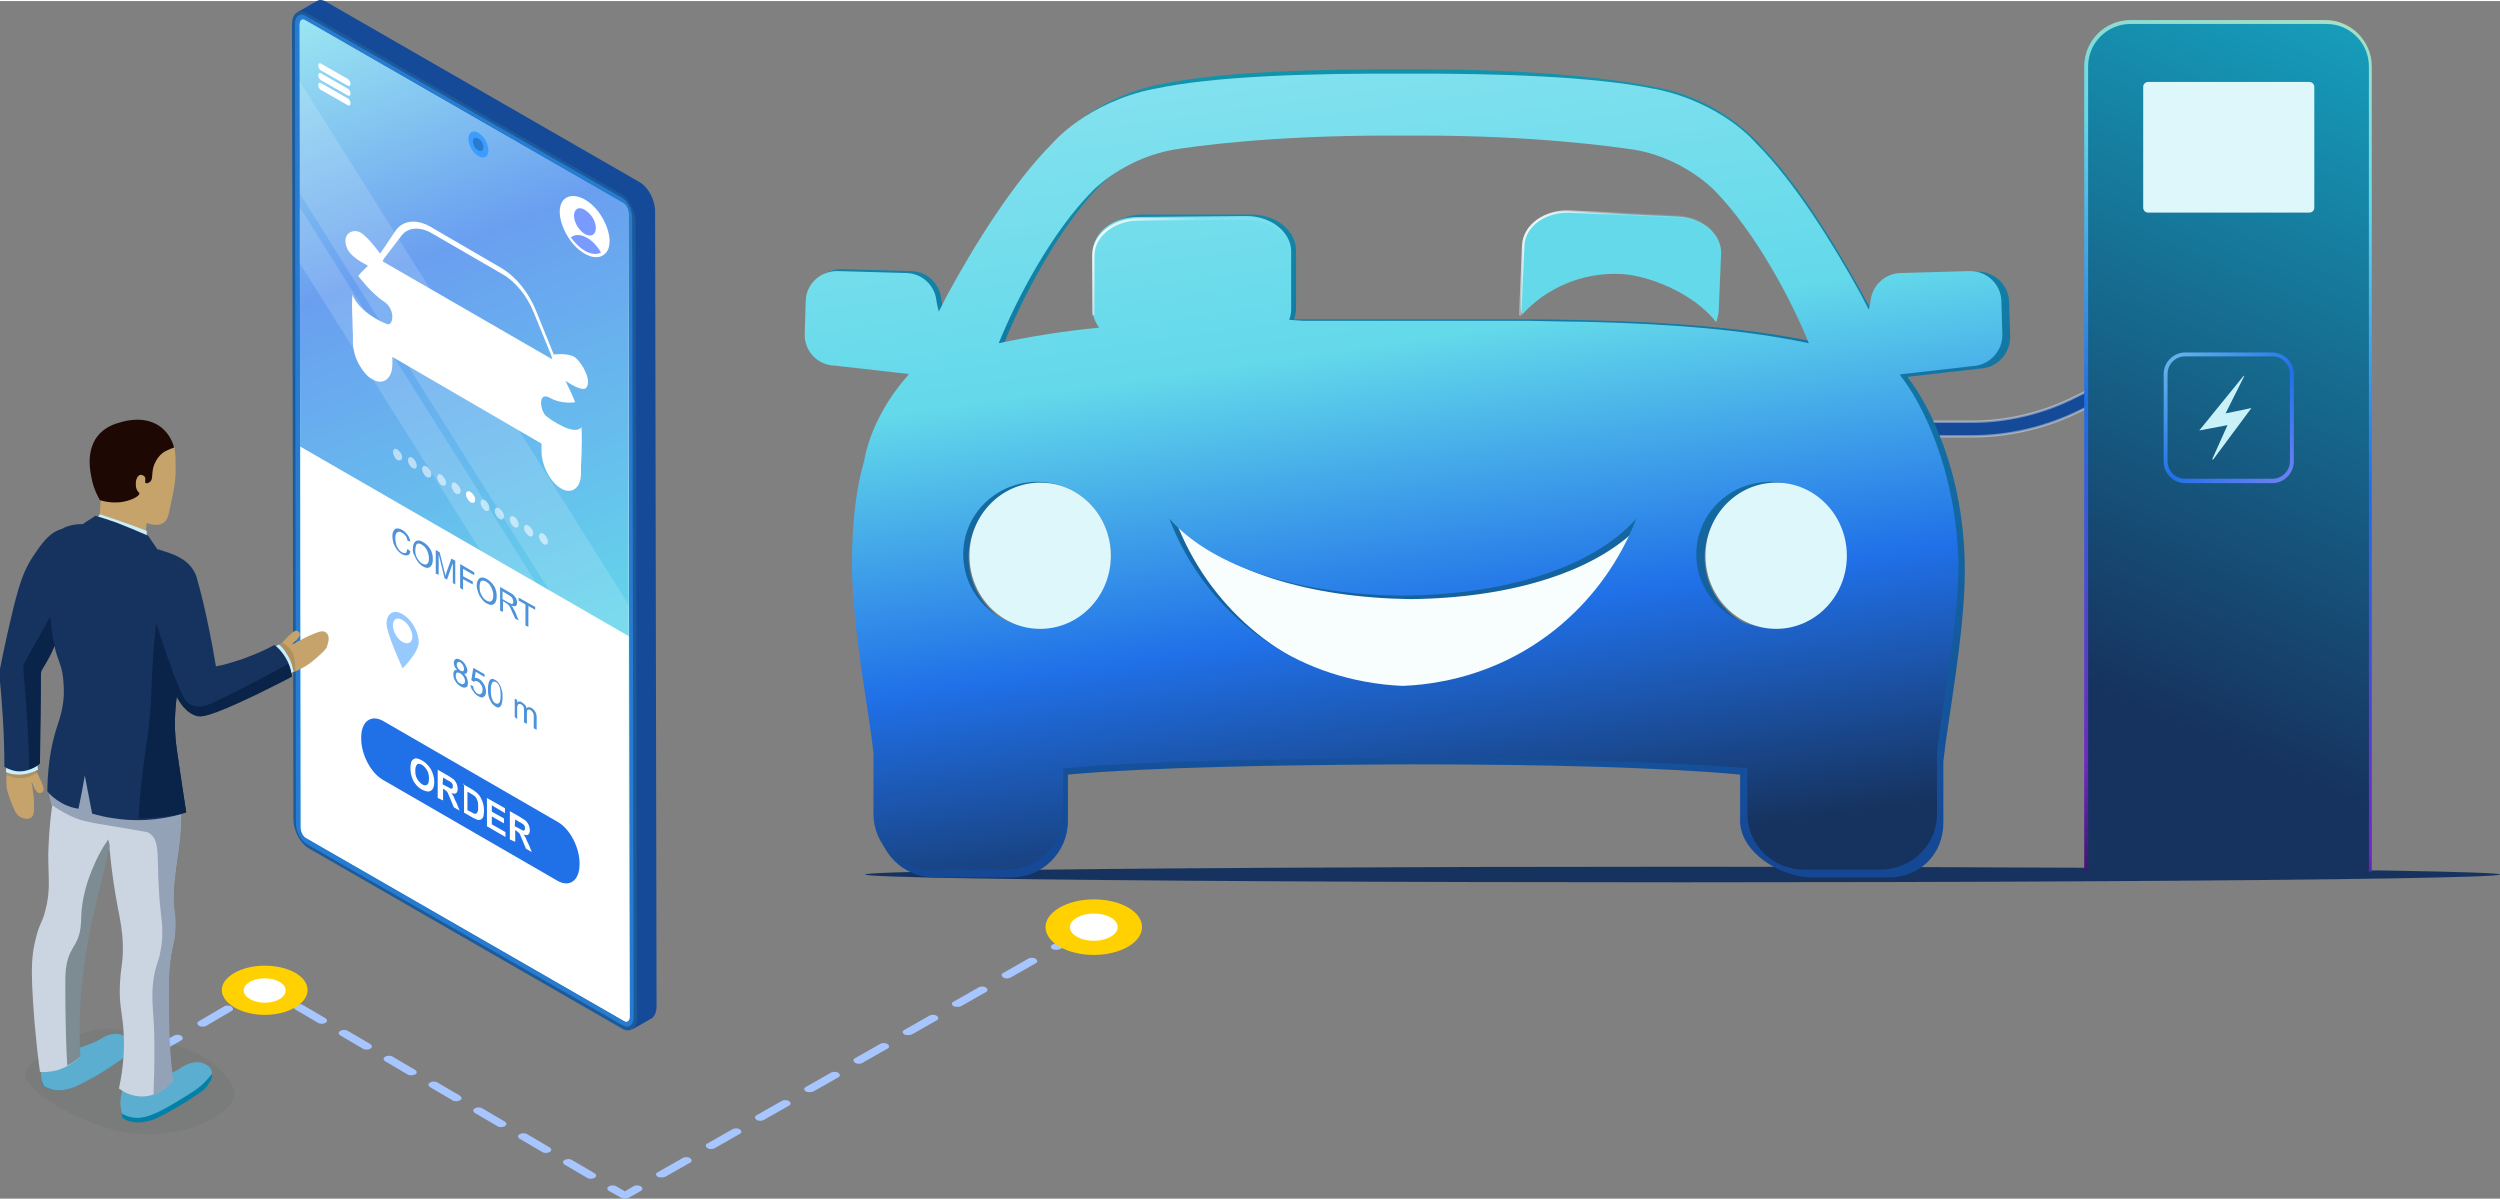 <svg xmlns="http://www.w3.org/2000/svg" viewBox="0 0 512.9 245.7" width="512" class="w-100" style="padding-right:0.25rem;margin-bottom:-0.375rem"><rect x="0" y="0" width="512.9" height="245.7" fill="#808080" stroke="none"/><style>.station-graphic-st4{fill:#277bd1}.station-graphic-st5{fill:#fff}.station-graphic-st16{fill:#0281a8}.station-graphic-st25{fill:#16335f}</style><path d="M30.5 216.2c-.4-.3-.4-.7 0-.9l5.1-3c.4-.3 1.2-.3 1.6 0 .4.3.4.7 0 .9l-5.1 3c-.4.2-1.2.2-1.6 0zm10.3-6c-.4-.3-.4-.7 0-.9l5.1-3c.4-.3 1.2-.3 1.6 0 .4.3.4.7 0 .9l-5.1 3c-.5.3-1.2.3-1.6 0zm10.3-5.9c-.4-.3-.4-.7 0-.9l2.5-1.4c.4-.3 1.2-.3 1.6 0l2.5 1.4c.4.3.4.7 0 .9-.4.3-1.2.3-1.6 0l-1.7-1-1.7 1c-.5.3-1.2.3-1.6 0zm69.3 37.1-4.6-2.7c-.4-.3-.4-.7 0-.9.4-.3 1.2-.3 1.6 0l4.6 2.7c.4.3.4.7 0 .9-.5.3-1.2.3-1.6 0zm-9.2-5.3-4.6-2.7c-.4-.3-.4-.7 0-.9.4-.3 1.2-.3 1.6 0l4.6 2.7c.4.3.4.7 0 .9-.5.3-1.2.3-1.6 0zm-9.2-5.3-4.6-2.7c-.4-.3-.4-.7 0-.9.4-.3 1.2-.3 1.6 0l4.6 2.7c.4.3.4.7 0 .9-.5.3-1.2.3-1.6 0zm-9.2-5.3-4.6-2.7c-.4-.3-.4-.7 0-.9.4-.3 1.2-.3 1.6 0l4.6 2.7c.4.3.4.7 0 .9-.5.3-1.2.3-1.6 0zm-9.2-5.3-4.6-2.7c-.4-.3-.4-.7 0-.9.4-.3 1.2-.3 1.6 0l4.6 2.7c.4.3.4.7 0 .9s-1.2.3-1.6 0zm-9.2-5.3-4.6-2.7c-.4-.3-.4-.7 0-.9.4-.3 1.2-.3 1.6 0L76 214c.4.3.4.7 0 .9-.4.3-1.2.3-1.6 0zm-9.2-5.3-4.6-2.7c-.4-.3-.4-.7 0-.9.4-.3 1.2-.3 1.6 0l4.6 2.7c.4.3.4.7 0 .9-.4.3-1.2.3-1.6 0zm62.2 35.9-2.5-1.4c-.4-.3-.4-.7 0-.9.4-.3 1.2-.3 1.6 0l1.7 1 1.7-1c.4-.3 1.2-.3 1.6 0 .4.3.4.7 0 .9l-2.5 1.4c-.4.3-1.1.3-1.6 0zm7.5-4.3c-.4-.3-.4-.7 0-.9l5.1-2.9c.4-.3 1.2-.3 1.6 0 .4.3.4.7 0 .9l-5.1 2.9c-.4.2-1.1.2-1.6 0zm10.2-5.9c-.4-.3-.4-.7 0-.9l5.1-2.9c.4-.3 1.2-.3 1.6 0 .4.3.4.7 0 .9l-5.1 2.9c-.5.3-1.2.3-1.6 0zm10.1-5.8c-.4-.3-.4-.7 0-.9l5.1-2.9c.4-.3 1.2-.3 1.6 0 .4.3.4.7 0 .9l-5.1 2.9c-.5.3-1.2.3-1.6 0zm10.1-5.8c-.4-.3-.4-.7 0-.9l5.1-2.9c.4-.3 1.2-.3 1.6 0 .4.3.4.7 0 .9l-5.1 2.9c-.4.2-1.2.2-1.6 0zm10.1-5.9c-.4-.3-.4-.7 0-.9l5.1-2.9c.4-.3 1.2-.3 1.6 0 .4.3.4.7 0 .9l-5.1 2.9c-.4.3-1.2.3-1.6 0zm10.1-5.8c-.4-.3-.4-.7 0-.9l5.1-2.9c.4-.3 1.2-.3 1.6 0 .4.3.4.7 0 .9l-5.1 2.9c-.4.2-1.1.2-1.6 0zm10.1-5.8c-.4-.3-.4-.7 0-.9l5.1-2.9c.4-.3 1.2-.3 1.6 0 .4.3.4.7 0 .9l-5.1 2.9c-.4.2-1.1.2-1.6 0zm10.2-5.9c-.4-.3-.4-.7 0-.9l5.1-2.9c.4-.3 1.2-.3 1.6 0 .4.3.4.7 0 .9l-5.1 2.9c-.5.3-1.2.3-1.6 0zm10.1-5.8c-.4-.3-.4-.7 0-.9l5.1-2.9c.4-.3 1.2-.3 1.6 0 .4.3.4.7 0 .9l-5.1 2.9c-.5.2-1.2.2-1.6 0z" style="fill:#a7c6ff"></path><path d="M54.3 208c4.8 0 8.8-2.3 8.8-5.1s-3.9-5-8.8-5c-4.8 0-8.8 2.3-8.8 5s4 5.1 8.8 5.1zm170.1-12.3c5.5 0 9.9-2.6 9.9-5.7 0-3.2-4.4-5.7-9.9-5.7s-9.9 2.6-9.9 5.7 4.4 5.7 9.9 5.7z" style="fill:#ffd100"></path><path d="M61 2.3 65 0c.5-.3 1.2-.3 2 .2l64.3 37c1.7 1 3.1 3.6 3.1 5.9l.3 163.1c0 1.2-.4 2.1-1 2.5l-4 2.3.6-3.2-63.1-36.2c-1.7-1-3.1-3.6-3.1-5.9L63.8 3 61 2.3z" style="fill:#154a99"></path><path d="m127.6 210.8-64.3-37c-1.7-1-3.1-3.6-3.1-5.9L59.9 4.8c0-2.3 1.4-3.3 3.1-2.3l64.3 37c1.7 1 3.1 3.6 3.1 5.9l.3 163.1c0 2.2-1.4 3.3-3.1 2.3z" style="fill:#1c5a99"></path><path d="m129.7 44.6.3 163.8c0 1.7-1 2.5-2.3 1.7L63 173c-1.3-.7-2.3-2.7-2.3-4.4L60.5 4.8c0-1.7 1-2.5 2.3-1.7l64.7 37.2c1.2.6 2.2 2.6 2.2 4.3z" class="station-graphic-st4"></path><path d="M54.3 205.5c2.4 0 4.3-1.1 4.3-2.5s-1.9-2.5-4.3-2.5-4.3 1.1-4.3 2.5c0 1.3 1.9 2.5 4.3 2.5zm170.1-12.7c2.7 0 4.9-1.3 4.9-2.8 0-1.6-2.2-2.8-4.9-2.8s-4.9 1.3-4.9 2.8c0 1.5 2.2 2.8 4.9 2.8zM128.9 43.6l.3 164.8c0 .8-.5 1.2-1.1.8l-65.2-37.5c-.6-.3-1.1-1.3-1.1-2.1L61.5 4.8c0-.8.5-1.1 1.1-.8l65.2 37.5c.6.3 1.1 1.3 1.1 2.1z" class="station-graphic-st5"></path><linearGradient id="station-graphic-lg-1" x1="55.009" x2="134.104" y1="470.957" y2="271.558" gradientTransform="matrix(1 0 0 -1 0 476)" gradientUnits="userSpaceOnUse"><stop offset=".002" style="stop-color:#9be7f1"></stop><stop offset=".261" style="stop-color:#6a9ff0"></stop><stop offset=".691" style="stop-color:#63d9ea"></stop><stop offset="1" style="stop-color:#fde896"></stop></linearGradient><path d="M129.1 208.4c0 .8-.5 1.2-1.1.8l-65.2-37.5c-.6-.3-1.1-1.3-1.1-2.1l-.1-78.2-.1-37.7v-49c0-.8.5-1.2 1.1-.8l65.2 37.5c.6.3 1.1 1.3 1.1 2.1l.1 80.3v37.3l.1 47.3z" style="fill:url(#station-graphic-lg-1)"></path><path d="M99.6 32c.8-.5.8-2 0-3.4s-2.1-2.2-2.9-1.7-.8 2 0 3.4 2.1 2.1 2.9 1.7z" style="fill:#3d9dff"></path><linearGradient id="station-graphic-lg-2" x1="98.764" x2="97.478" y1="446.623" y2="446.621" gradientTransform="matrix(1 0 0 -1 0 476)" gradientUnits="userSpaceOnUse"><stop offset="0" style="stop-color:#c0bfd0"></stop><stop offset=".049" style="stop-color:#a09fad"></stop><stop offset=".117" style="stop-color:#7a7a85"></stop><stop offset=".19" style="stop-color:#595961"></stop><stop offset=".269" style="stop-color:#3d3d43"></stop><stop offset=".356" style="stop-color:#27272a"></stop><stop offset=".453" style="stop-color:#151517"></stop><stop offset=".567" style="stop-color:#09090a"></stop><stop offset=".713" style="stop-color:#020202"></stop><stop offset="1" style="stop-color:#000"></stop></linearGradient><path d="M97.5 29c0-.4.3-.6.6-.4.3.2.6.7.6 1.1 0 .4-.3.6-.6.4-.3-.2-.6-.7-.6-1.1z" style="opacity:.34;fill:url(#station-graphic-lg-2);enable-background:new"></path><path d="M99 30.6c-.3.4-1 .1-1.5-.5-.5-.7-.6-1.5-.3-1.9.3-.4 1-.1 1.5.5s.6 1.5.3 1.9z" class="station-graphic-st4"></path><path d="M61.5 16.5v23L129 146.9v-23L61.5 16.5zm0 25.8v11.5L129 161.1v-11.5L61.5 42.3z" style="opacity:.15;fill:#fff;enable-background:new"></path><path d="M82.2 94.2c.4-.2.4-.9 0-1.5s-1-1-1.3-.8-.4.9 0 1.5c.3.7.9 1 1.3.8zm3.3 1.1c0 .6-.4.8-.9.5-.5-.3-.9-1-.9-1.6 0-.6.4-.8.9-.5.5.3.9 1.1.9 1.6zm2.7 2.4c.4-.2.4-.9 0-1.5s-1-1-1.3-.8c-.4.2-.4.9 0 1.5.3.7.9 1 1.3.8zm3.3 1.1c0 .6-.4.8-.9.5-.5-.3-.9-1-.9-1.6 0-.6.4-.8.9-.5.4.3.9 1 .9 1.6zm2.7 2.3c.4-.2.4-.9 0-1.5s-1-1-1.3-.8-.4.9 0 1.5c.3.7.9 1 1.3.8zm6.2 2.9c0 .6-.4.8-.9.5-.5-.3-.9-1-.9-1.6 0-.6.4-.8.9-.5.5.3.9 1 .9 1.6zm2.7 2.3c.4-.2.4-.9 0-1.5s-1-1-1.3-.8c-.4.2-.4.9 0 1.5.4.7 1 1 1.3.8zm3.3 1.1c0 .6-.4.8-.9.5s-.9-1-.9-1.6c0-.6.4-.8.9-.5s.9 1 .9 1.6zm2.7 2.4c.4-.2.4-.9 0-1.5s-1-1-1.3-.8c-.4.2-.4.9 0 1.5s1 1 1.3.8zm3.3 1.1c0 .6-.4.8-.9.5-.5-.3-.9-1-.9-1.6 0-.6.4-.8.9-.5.5.3.9 1 .9 1.6z" style="opacity:.55;fill:#fff;enable-background:new"></path><path d="m71.4 17.4-5.6-3.2c-.3-.2-.5-.6-.5-1s.2-.5.5-.4l5.6 3.2c.3.2.5.6.5 1s-.2.5-.5.4zm0 2-5.6-3.2c-.3-.2-.5-.6-.5-1s.2-.5.5-.4l5.6 3.2c.3.2.5.6.5 1s-.2.5-.5.4zm0 2-5.6-3.2c-.3-.2-.5-.6-.5-1s.2-.5.5-.4l5.6 3.2c.3.2.5.6.5 1s-.2.5-.5.4zm57.7 187c0 .8-.5 1.2-1.1.8l-65.2-37.5c-.6-.3-1.1-1.3-1.1-2.1l-.1-78.2 67.4 38.9v30.8l.1 47.3z" class="station-graphic-st5"></path><path d="m114.4 180.5-35.8-20.7c-2.5-1.4-4.5-5.2-4.5-8.5v-.2c0-3.3 2-4.8 4.5-3.4l35.8 20.7c2.5 1.4 4.5 5.2 4.5 8.5v.2c0 3.3-2 4.8-4.5 3.4z" style="fill:#2070e8"></path><path d="M82.6 125.8c-1.8-1.1-3.3-.2-3.3 1.9s3.3 9.2 3.3 9.2 3.3-3.2 3.3-5.4c0-2.1-1.5-4.7-3.3-5.7zm0 5.7c-1.1-.6-2-2.2-2-3.4 0-1.3.9-1.8 2-1.1 1.1.6 2 2.2 2 3.4 0 1.2-.9 1.7-2 1.1z" style="fill:#96caff"></path><path d="M97.2 102.9c.4-.2.4-.9 0-1.5s-1-1-1.3-.8c-.4.2-.4.9 0 1.5.3.6.9 1 1.3.8zm-13 54.5c0-.6.1-1 .2-1.4.1-.2.3-.4.5-.5.2-.1.4-.2.6-.1.3 0 .7.2 1.1.4.7.4 1.3 1 1.8 1.8.4.8.7 1.6.7 2.6 0 .9-.2 1.5-.7 1.8-.4.3-1 .2-1.8-.2s-1.3-1-1.8-1.8c-.4-.9-.6-1.7-.6-2.6zm1 .5c0 .7.1 1.2.4 1.7.3.5.6.8 1 1.1.4.2.7.3 1 .1.3-.2.4-.6.4-1.3 0-.7-.1-1.2-.4-1.7-.3-.5-.6-.8-1-1.1-.4-.2-.8-.3-1-.1-.3.3-.4.7-.4 1.3zm4.6 5.6v-5.8l2.1 1.2c.5.3.9.6 1.2.8.2.2.4.5.6.9.1.3.2.7.2 1 0 .4-.1.7-.3.9-.2.2-.6.1-1 0 .2.3.4.5.5.8.1.3.3.7.6 1.3l.6 1.5-1.2-.7-.7-1.7c-.3-.6-.4-1-.5-1.2-.1-.2-.2-.3-.3-.4-.1-.1-.3-.2-.5-.4l-.2-.1v2.4l-1.1-.5zm1-2.8.8.4c.5.3.8.4.9.5.1 0 .2 0 .3-.1.1-.1.1-.2.1-.4s0-.4-.1-.5c-.1-.2-.2-.3-.4-.4-.1-.1-.3-.2-.7-.4l-.8-.5-.1 1.4zm4.1-.1 1.9 1.1c.4.2.7.5 1 .7.3.3.6.6.8 1 .2.4.4.8.5 1.2.1.4.2.9.2 1.5 0 .5-.1.9-.1 1.1-.1.3-.3.6-.5.7-.2.1-.4.1-.7.1-.2-.1-.5-.2-.9-.4l-1.9-1.1v-5.9zm1 1.6v3.8l.8.4c.3.2.5.3.6.3.2.1.3 0 .4 0 .1-.1.2-.2.3-.4.1-.2.1-.6.1-1s0-.8-.1-1.1c-.1-.3-.2-.5-.3-.7-.1-.2-.3-.4-.5-.5-.1-.1-.4-.3-.8-.5l-.5-.3zm4 7.1v-5.8l3.7 2.1v1l-2.7-1.6v1.3l2.5 1.4v1l-2.5-1.4v1.6l2.8 1.6v1l-3.8-2.2zm4.7 2.7v-5.8l2.1 1.2c.5.3.9.6 1.2.8.2.2.4.5.6.9.1.3.2.7.2 1 0 .4-.1.7-.3.9-.2.2-.6.1-1 0 .2.3.4.5.5.8.1.3.3.7.6 1.3l.6 1.5-1.2-.7-.7-1.7c-.3-.6-.4-1-.5-1.2-.1-.2-.2-.3-.3-.4-.1-.1-.3-.2-.5-.4l-.2-.1v2.4l-1.1-.5zm1-2.7.8.4c.5.3.8.4.9.5.1 0 .2 0 .3-.1.1-.1.1-.2.1-.4s0-.4-.1-.5c-.1-.2-.2-.3-.4-.4-.1-.1-.3-.2-.7-.4l-.8-.5-.1 1.4zM71.2 50.7c.6 1.5 2.7 2.8 4.3 3.6-.6.6-1.4 1.3-2 2.1 0 0 2.7 3.6 5.2 5.2s2 5 .8 4.7c-1.1-.3-6-2.7-7.2-6.1-.1 1.4-.1 3.3 0 4.9 0 1.6.1 2.9.1 3.2v1.6c0 1.6.5 3.4 1.4 4.9.7 1.2 1.6 2.3 2.6 2.8 2.2 1.3 4.1-.1 4.1-3.1V73l19.6 11.4 11 6.4v1.5c0 3 1.8 6.4 4 7.7 2.2 1.3 4.1-.1 4.1-3.1v-1.5s.3-4.7.1-8c-1.3 1.9-6.1-1.3-7.3-2.3-1.2-1.1-1.7-5.1.8-3.7 2.5 1.4 5.2.9 5.2.9-.6-1.5-1.4-3.2-2-4.4 1.6 1.1 3.7 2.2 4.3 1.4 1.1-1.4-.7-4.8-2.2-6.1-1.1-.9-3.3-.8-4.5-.7l-3.6-8.9c-1.5-3.8-4.2-7.1-7.1-8.8l-2.9-1.7-8.6-5-2.9-1.7c-2.9-1.7-5.6-1.5-7.2.5L78 51.8c-1.2-1.6-3.4-4.3-4.5-4.5-1.6-.5-3.4.8-2.3 3.4zm41.9 22 .2.8-34.8-20.1.3-.6 3.6-4.7c1.3-1.7 3.8-1.9 6.3-.4l14.5 8.4c2.6 1.5 5 4.5 6.3 7.8l3.6 8.8zm10.7-20.6c1.9-1.2 1.6-4.8-.5-8.1s-5.4-4.8-7.2-3.6c-1.9 1.2-1.6 4.8.5 8.1s5.4 4.9 7.2 3.6z" class="station-graphic-st5"></path><path d="m83.6 112.4.6.5c-.1.5-.3.8-.6.8-.3.1-.7 0-1.1-.2-.5-.3-.8-.6-1.1-1-.3-.4-.5-.8-.7-1.3-.1-.5-.2-1-.2-1.4 0-.5.1-.9.3-1.2.2-.3.4-.4.7-.4.3 0 .7.1 1 .3.4.2.8.6 1.1 1 .3.4.5.9.6 1.4l-.6-.2c-.1-.4-.2-.8-.4-1s-.4-.5-.7-.6c-.3-.2-.6-.3-.8-.2-.2.1-.4.2-.5.5-.1.3-.1.5-.1.9s.1.8.2 1.2c.1.4.3.7.5 1 .2.3.5.5.7.6.3.2.6.2.8.1.1-.2.2-.4.3-.8zm1.1 0c0-.8.2-1.3.6-1.6.4-.2.9-.2 1.5.2.4.2.7.5 1.1.9.3.4.6.8.7 1.3.2.5.2 1 .2 1.4 0 .5-.1.9-.3 1.2-.2.3-.4.4-.7.5-.3 0-.7-.1-1-.3-.4-.2-.8-.6-1.1-1-.3-.4-.5-.8-.7-1.3-.3-.4-.3-.9-.3-1.3zm.5.3c0 .6.1 1.1.4 1.6.3.5.6.9 1 1.1.4.2.8.3 1 .1.3-.2.4-.6.4-1.2 0-.4-.1-.8-.2-1.1-.1-.4-.3-.7-.5-1-.2-.3-.5-.5-.8-.7-.4-.2-.7-.3-1-.1-.1.2-.3.6-.3 1.3zm4.2 4.8v-4.9l.8.5 1 4c.1.4.2.7.2.8.1-.1.1-.4.2-.7l1-2.8.8.4v4.9l-.5-.3v-4.1l-1.2 3.4-.5-.3-1.2-4.9v4.2l-.6-.2zm5 2.9v-4.9l2.9 1.7v.6l-2.3-1.3v1.5l2 1.1v.6l-2-1.1v2.2l-.6-.4zm3.4-.4c0-.8.2-1.3.6-1.6.4-.2.9-.2 1.5.2.4.2.7.5 1.1.9.3.4.6.8.7 1.3.2.5.2 1 .2 1.4 0 .5-.1.9-.3 1.2-.2.3-.4.4-.7.5-.3 0-.7-.1-1-.3-.4-.2-.8-.5-1.1-1-.3-.4-.6-.8-.7-1.3-.2-.5-.3-.9-.3-1.3zm.6.3c0 .6.1 1.1.4 1.6.3.5.6.9 1 1.1.4.2.8.3 1 .1.3-.2.4-.6.4-1.2 0-.4-.1-.8-.2-1.1s-.3-.7-.5-1c-.2-.3-.5-.5-.8-.7-.4-.2-.7-.3-1-.1-.2.1-.3.6-.3 1.3zm4.2 4.8v-4.9l1.9 1.1c.4.2.7.4.9.6.2.2.3.4.5.7.1.3.2.6.2.8 0 .3-.1.6-.3.7-.2.1-.5.1-.9-.1.1.2.3.3.3.4.2.3.3.6.5.9l.7 1.8-.7-.4-.6-1.3c-.2-.4-.3-.7-.4-.9-.1-.2-.2-.4-.3-.5l-.3-.3c-.1-.1-.2-.1-.3-.2l-.6-.4v2.2l-.6-.2zm.5-2.4 1.2.7c.3.1.5.2.6.3.1 0 .3 0 .3-.1.1-.1.1-.2.1-.4s-.1-.5-.2-.7c-.1-.2-.4-.4-.7-.6l-1.3-.8v1.6zm4.7 5.4v-4.3l-1.4-.8v-.6l3.4 1.9v.6l-1.4-.8v4.3l-.6-.3zm-14 9.2c-.2-.2-.4-.5-.5-.7-.1-.3-.2-.5-.2-.8 0-.4.1-.6.4-.8.2-.1.6-.1 1 .2.4.2.7.5 1 1 .2.4.4.8.4 1.2 0 .2-.1.4-.2.5-.1.1-.3.2-.5.1.3.3.5.6.6.9.1.3.2.6.2 1 0 .5-.1.8-.4.9-.3.1-.6.1-1.1-.2-.5-.3-.8-.6-1.1-1.1-.3-.5-.4-.9-.4-1.4 0-.3.1-.6.2-.7.1-.2.4-.2.6-.1zm-.3 1.1c0 .2 0 .4.1.6l.3.6c.1.2.3.3.5.4.3.2.5.2.7.1.2-.1.3-.3.3-.6s-.1-.6-.3-.9c-.2-.3-.4-.5-.7-.7-.3-.1-.5-.2-.7-.1-.1.1-.2.3-.2.6zm.2-2.3c0 .3.1.5.2.7.1.2.3.4.6.6.2.1.4.1.5.1.1-.1.2-.2.2-.5 0-.2-.1-.5-.2-.7-.1-.2-.3-.4-.5-.6s-.4-.1-.5-.1c-.2.1-.3.3-.3.5zm2.8 4.2.6.3c0 .4.1.7.3.9.2.3.3.5.6.6.3.2.5.2.7 0 .2-.1.3-.4.3-.8s-.1-.7-.3-1c-.2-.3-.4-.6-.7-.7-.2-.1-.3-.1-.5-.1-.1 0-.3.1-.3.2l-.5-.4.4-2.5 2.3 1.3v.6l-1.8-1.1-.2 1.3c.3-.1.6 0 .9.2.4.2.7.6 1 1.1.3.5.4 1 .4 1.5s-.1.8-.4 1c-.3.3-.7.2-1.2-.1-.4-.2-.8-.6-1-1-.4-.4-.5-.8-.6-1.3zm3.6.8c0-.6.1-1.1.2-1.4.1-.3.3-.5.5-.6.2-.1.5 0 .8.2.2.1.5.3.6.5.2.2.3.5.5.8.1.3.2.6.3 1 .1.3.1.8.1 1.3 0 .6-.1 1.1-.2 1.4-.1.3-.3.5-.5.6-.2.1-.5 0-.8-.2-.4-.3-.8-.6-1-1.2-.4-.6-.5-1.4-.5-2.4zm.6.3c0 .9.1 1.5.3 1.9.2.4.4.7.7.8.3.1.5.1.7-.1.2-.2.3-.7.3-1.6 0-.9-.1-1.5-.3-1.9-.2-.4-.4-.7-.7-.8-.3-.1-.5-.1-.6 0-.3.3-.4.9-.4 1.7zm4.9 5.5v-3.8l.5.3v.5c.1-.1.2-.2.4-.2s.4 0 .6.2c.2.1.4.3.6.5.2.2.3.4.3.7.3-.3.6-.3 1-.1.3.2.6.4.8.8.2.3.3.7.3 1.1v2.6l-.6-.3v-2.4c0-.3 0-.5-.1-.6 0-.1-.1-.3-.2-.4l-.3-.3c-.2-.1-.4-.2-.6-.1-.2.1-.2.3-.2.7v2.2l-.6-.3v-2.5c0-.3 0-.5-.1-.7-.1-.2-.2-.4-.5-.5-.2-.1-.3-.1-.4-.1-.1 0-.2.1-.3.3-.1.1-.1.4-.1.8v2l-.5-.4z" style="fill:#4e93d9"></path><path d="M121.7 47.9c.8-.6.7-2.2-.2-3.6-1-1.4-2.4-2.2-3.2-1.6-.8.6-.7 2.2.2 3.6.9 1.4 2.3 2.2 3.2 1.6zm-4.6.6c.9 1.2 2 2.3 3.2 2.9 1.2.6 2.2.6 3 .2-.8-1.4-1.9-2.6-3.2-3.2-1.2-.6-2.3-.5-3 .1z" style="fill:#799bff"></path><path d="M40.1 215.7s-13.5-5.5-19.4-4.8c-5.9.7-14.9 6.2-15.5 9.2-.6 3 12 11.5 23.4 12.3s19.7-5.1 19.5-8.1c-.2-3-4.7-7.3-8-8.6z" style="opacity:5.000000e-02;fill:#121821;enable-background:new"></path><path d="M26.5 214c-.4.5-.8 1-1.4 1.6-.9.9-1.8 1.5-3.4 2.6-4.7 3-6.5 3.8-8.3 4.2-.6.1-1.3.3-2.2.2-1.1-.1-1.9-.5-2.6-.9.1.4.2.7.3.9.5.3 1.2.6 2.1.8.8.1 1.9.2 3.9-.5.6-.2 1.3-.5 5.1-2.6 0 0 1.5-.9 4.3-2.8.5-.3 1.2-.8 1.7-1.8.2-.3.5-1 .5-1.7z" class="station-graphic-st16"></path><path d="M9.1 216.4c-.3.6-.7 1.8-.7 3.2 0 1.3.3 2.4.6 3 .5.3 1.2.6 2.1.8.8.1 1.9.2 3.9-.5.6-.2 1.3-.5 5.1-2.6 0 0 1.5-.9 4.3-2.8.5-.3 1.2-.8 1.7-1.8.3-.5.7-1.3.4-2.2-.4-1.1-1.7-1.5-1.9-1.5-1.7-.4-3.3.5-3.7.8-2 1.2-5.4 2.5-11.8 3.6zm16.4 6.1c-.3.6-.7 1.8-.8 3.3 0 1.4.3 2.5.6 3.1.5.3 1.2.7 2.2.8.8.1 1.9.2 4-.5.6-.2 1.3-.5 5.2-2.7 0 0 1.6-.9 4.5-2.9.5-.3 1.2-.9 1.8-1.9.3-.5.7-1.4.4-2.3-.4-1.1-1.8-1.5-2-1.6-1.7-.4-3.4.5-3.9.8-1.8 1.4-5.3 2.7-12 3.9z" style="fill:#5baed0"></path><path d="M11.3 154.3c-.5 1.1-1 2.7-1.2 4.7-.2 2.6.2 4.7.6 6.1-.6 4.1-.7 7.5-.8 9.8 0 5.3.5 7.6-.6 11.7-.7 2.7-1.2 2.6-1.9 5.5-1 3.7-.9 6.7-.8 10 .2 4.2.6 10.2 1.6 17.6.9.1 2.2 0 3.7-.4 2.2-.7 3.7-1.9 4.4-2.6-.4-6.7 0-12.3.5-16.4.6-5.2 1.5-9.6 1.7-10.6.7-3.2 1.2-5 2.7-11.4.5-2.2.9-3.9 1.2-5.1.5 5.5 1.2 9.9 1.8 12.9.5 2.7.9 4.5 1 7.4.1 3.6-.4 4.5-.6 8.2-.2 4.8.6 5.8.8 10.6.1 2.6 0 6.2-1 10.8.4.3 2.5 1.9 5.5 1.6 3.4-.4 5.2-3 5.5-3.3-.6-4.8-.8-9-.8-12.3-.1-5.7-.2-11 .7-14.7.1-.5.5-1.9.6-3.9.1-2-.1-3.5-.2-3.9-.6-3.9.5-9.4.9-12.7.5-3.6.8-8.8 0-15.6-8.3-1.4-16.8-2.7-25.3-4z" style="fill:#cbd4e1"></path><path d="M35.5 221.3c-.6-4.8-.8-9-.8-12.3-.1-5.7-.2-11 .7-14.7.1-.5.5-1.9.6-3.9.1-2-.1-3.5-.2-3.9-.6-3.9.5-9.4.9-12.7.5-3.6.8-8.8 0-15.6-8.5-1.3-17-2.6-25.5-3.8-.3.6-.5 1.4-.7 2.2-.3.9-.6 2.2-.6 3.8 0 2 .4 3.6.8 4.6 1.9 1.3 3.5 2.1 4.7 2.6 2.6 1 4.5 1.1 12.5 2.5 2.3.4 2.5.4 2.7.6 2.7 1.7 1.2 5.8 2.4 16.4.3 2.4.5 4.6 0 7.4-.3 2-.7 2.6-1.2 4.5-.8 3.6-.5 6.4-.4 8.4.3 3.5.4 8.7.1 17 2.6-1 3.8-2.8 4-3.1z" style="fill:#94a2b8"></path><path d="M19.5 176.8c-.8 1.8-2.5 5.6-2.8 10.4-.1 1.4 0 2.5-.4 4.1-.5 1.9-1.3 2.7-1.9 4-1 2.2-1 4.2-1 7.1 0 6.7.2 12.9.4 16 1.3-.6 2.2-1.4 2.7-1.9-.4-6.7 0-12.3.5-16.4.6-5.2 1.5-9.6 1.7-10.6.7-3.2 1.2-5 2.7-11.4.5-2 .8-3.6 1.1-4.7v-.2l-.3-1.2c-1.4 2-2.2 3.7-2.7 4.8z" style="fill:#7d8b93"></path><path d="M7.9 158.9c.9 1.9 1.3 2.8.9 3.3-.2.2-.4.3-.7.3-1-.1-1.5-2.4-1.6-2.3-.1 0 .5 2.3.5 5 0 1.5-.2 2-.6 2.3-.7.5-1.8.2-2.4-.2-.8-.5-1.1-1.4-1.8-3.2-.6-1.6-.9-2.4-.9-3.6 0-1.1-.1-2.1.5-2.9.9-1.2 2.8-1.6 5-1.1.2.5.6 1.3 1.1 2.4zm27.9-67.3c-.5-.1-4.4-1-7.6 1.6-2.1 1.7-2.6 4-2.8 4.8-.3 1.5-.1 3.1.4 4.5-1.9-.5-3.6-.8-5.1-1l-.3 5.1 9.3 3.6c.1-1 .3-2.1.4-3.1.9.3 2.4.7 3.5-.1.7-.5.9-1.2 1.3-3.1.8-3.8 1.3-5.9 1.1-9.1.1-1.3-.1-2.4-.2-3.2zm31 37.9c-.4-.3-1-.3-2.4.3-2.5 1-4.4 2.3-4.5 2.2-.1-.1 1.9-1.4 1.6-2.3-.1-.2-.3-.4-.5-.5-.5-.2-1.3.5-2.7 2l-.5.5-.7.7-.2.2-.6.6c.3 2.1.5 4.4 2 4.8.6.1 1.4-.1 2.1-.4.6-.2 1.1-.5 1.5-.7 1.1-.6 1.7-1 3-2.1 1.4-1.3 2.2-1.9 2.3-2.8.4-1 .3-2.1-.4-2.5z" style="fill:#c6a36a"></path><path d="M24.8 102.8c1.7-.2 3.8-1.1 3.8-1.8 0-.2-.2-.2-.4-.5-.5-.8-.3-1.8-.3-2 0-.2.3-1.3 1-1.3.3 0 .6.2.8.4.3.5-.1 1.1.2 1.3.2.1.5 0 .8-.2.7-.5.4-1.4.7-2.8 0-.2.6-2.2 2-3.2.2-.2.8-.5 1.5-.8.3-.1.6-.2.8-.3-.2-.9-.9-2.8-2.7-4.2-3.2-2.4-7.2-1.3-8.2-1-1.2.3-3.4 1-4.9 3-2.3 3.2-1.4 7.2-1 9 .4 1.8 1.1 3.1 1.6 4 2 .6 3.5.5 4.3.4z" style="fill:#1d0803"></path><path d="M60.6 137.5c-.8.3-1.6.5-2.1.4-1-1-1.8-3.1-2-4.8.1-.2.3-.4.6-.6 0-.1.1-.1.2-.2l.7-.7c.7.5 1.6 1.2 2.2 2.5.3 1.1.4 2.5.4 3.4zm-53.8 19c-2.1-.5-4.1-.1-5 1.1-.3.4-.4.8-.4 1.2.7.3 1.8.8 3.2.6 1.4-.1 2.4-.7 3.1-1.2-.5-.7-.8-1.3-.9-1.7z" style="opacity:.12;enable-background:new"></path><path d="M43.5 220.1c-.4.5-.9 1.1-1.5 1.7-1 1-1.8 1.6-3.6 2.7-4.9 3.1-6.8 3.9-8.5 4.4-.6.1-1.3.3-2.3.2-1.1-.1-2-.5-2.7-.9.1.4.2.7.3 1 .5.3 1.2.7 2.2.8.8.1 1.9.2 4-.5.6-.2 1.3-.5 5.2-2.7 0 0 1.6-.9 4.5-2.9.5-.3 1.2-.9 1.8-1.9.4-.5.7-1.2.6-1.9z" class="station-graphic-st16"></path><path d="M1.4 155.9c0 .8-.1 1.5-.2 2.3.7.3 2.2.7 3.9.4 1.2-.2 2.1-.6 2.7-.9-.2-1.1-.3-2.2-.5-3.4-1.9.5-3.9 1.1-5.9 1.6zm54.7-23.2c.4-.2.7-.5 1.1-.7.5.4 1.1 1 1.6 1.9 1 1.5 1.3 2.9 1.4 3.7-.4.2-.8.4-1.3.6-.9-1.8-1.8-3.7-2.8-5.5zM19.9 106c.2-.2.4-.4.6-.7 1.5.5 3.1 1 4.7 1.6 1.7.6 3.4 1.2 4.9 1.8 0 .6 0 1.3-.1 1.9-3.3-1.5-6.7-3-10.1-4.6z" style="fill:#c8f0fc"></path><path d="M58.7 134.9c-.8-1.4-1.7-2.3-2.4-2.8-1.8 1-3.9 1.9-6.3 2.8-2.1.7-4 1.3-5.7 1.6-.9-5.5-1.9-10.1-2.7-13.5-.4-1.7-.8-3.1-1.1-4.2-.2-.9-.5-1.5-.8-2-1.6-2.6-4.4-3.4-6.6-4.1-.2-.1-.5-.2-.8-.2-.6-.9-1.3-1.9-1.9-2.8-2-.9-4.2-1.8-6.5-2.7-1.5-.5-2.9-1-4.3-1.4-.8.5-1.6 1-2.5 1.6 0 0 .1 0 .1.1-1.2 0-3 .1-4.5 1-2.6.7-4.2 3.1-5.7 5.3-2 2.9-2.9 5.6-4.2 10.7C2 127.6 1 131.9 0 137c-.1.6-.1 1.1-.1 1.7.3 2.7.5 5.6.7 8.6.2 3.4.3 6.7.3 9.8.5.3 1.3.7 2.4.9 2.5.3 4.4-1.1 4.8-1.5.1-6.1.2-12.1.2-18.2 0-.5.1-.9.4-1.3 1.1-1.8 1.9-3.3 2.5-4.7 0 .2.1.4.1.6.4 1.6.8 2.4 1.1 3.4.6 1.8.6 3.3.7 4.9.1 3.4-.9 6.1-1.3 7.4-1 2.9-2 7.2-2.1 13.5.5.7 1.5 1.6 2.9 2.4 1.4.8 2.7 1.1 3.5 1.2.5-2.3.9-4.5 1.3-6.8l1.5 7.8c1.4.4 3 .8 4.7 1 6 .9 11.1-.1 14.6-1.2-.5-3-1-6.6-1.6-10.7-.4-2.6-.8-5.1-.7-8.6 0-.6.1-1.7.2-3.1.1-.5.1-.9.2-1.3 1 1.9 2.3 3.3 4 3.8.8.2 2.2.4 12.2-4.4 3-1.5 5.5-2.7 7.3-3.7 0-.9-.3-2.2-1.1-3.6z" class="station-graphic-st25"></path><path d="M38.2 166.4c-.7-4.7-1.2-7.9-1.6-10.6-.3-2.1-.6-3.8-.7-6.3 0-.7-.1-2.9.2-5.6.2-1.5.2-2.3.4-2.9.6-2.1-.4.7-.1-.8 0-.1-.1.5 0 0s-1.2-2.6-1.1-3.1c-1.4-3.3-2.1-6.1-3.3-9.2-.2 2.4-.3 2.3-.6 6.8-.5 8.5-.3 8.3-.6 11.4-.3 4.2-.7 5.7-1.2 9.4-.2 1.8-.4 3.1-.6 4.9-.2 2-.4 4.4-.6 7.3 1.3 0 2.8-.1 4.3-.3 2.2-.1 4-.5 5.5-1zm-27-34.2c-.7-2.3-.7-5.3-.9-5.9-1.7 3.1-3.5 6.2-5.2 9.3-.3.5-.4 1-.3 1.6.1.8.1 1.6.2 2.4.5 6.2.9 12.2 1 18 1.2-.4 2-1 2.2-1.2.1-6.1.2-12.1.2-18.2 0-.5.1-.9.4-1.3 1.4-2.4 1.7-2.9 2.4-4.7zm24.6 6.4c-1.2-3.3-2.5-6.9-3.7-10.8 0 .1 0 .2-.1.3.3 1.5.6 3 1 4.5 1.8 7 3.3 12.9 7.4 14.1.8.2 2.2.4 12.2-4.4 3-1.5 5.5-2.7 7.3-3.7-.1-.6-.3-1.6-.8-2.6-3.2 1.8-9.6 5.2-15.3 7.9-1 .5-2.7 1.2-4.3.6-1.8-.5-2.6-3.4-3.7-5.9z" style="fill:#0a2348"></path><ellipse cx="345.2" cy="179.2" class="station-graphic-st25" rx="167.7" ry="1.6"></ellipse><path d="m446.6 74.2-19.9 9.9c-6.9 3.4-14.5 5.2-22.1 5.2h-9.7v-3h9.7c7.2 0 14.3-1.7 20.8-4.9l19.9-9.9 1.3 2.7z" style="fill:#154a99;stroke:#fff;stroke-width:.5;stroke-opacity:.4"></path><linearGradient id="station-graphic-lg-3" x1="429.657" x2="496.926" y1="291.454" y2="510.285" gradientTransform="matrix(1 0 0 -1 0 476)" gradientUnits="userSpaceOnUse"><stop offset="0" style="stop-color:#33135d"></stop><stop offset=".116" style="stop-color:#6e28c3"></stop><stop offset=".431" style="stop-color:#2070e8"></stop><stop offset=".668" style="stop-color:#63d9ea"></stop><stop offset="1" style="stop-color:#fde896"></stop></linearGradient><path d="M486.6 178.6h-1.7V13.4c0-4.3-3.5-7.8-7.8-7.8h-40c-4.3 0-7.8 3.5-7.8 7.8v165.3h-1.7V13.4c0-5.3 4.3-9.5 9.5-9.5h40c5.2 0 9.5 4.3 9.5 9.5v165.2z" style="fill:url(#station-graphic-lg-3)"></path><linearGradient id="station-graphic-lg-4" x1="517.577" x2="436.077" y1="518.515" y2="332.515" gradientTransform="matrix(1 0 0 -1 0 476)" gradientUnits="userSpaceOnUse"><stop offset="0" style="stop-color:#16c7df"></stop><stop offset="1" style="stop-color:#16335f"></stop></linearGradient><path d="M437.1 4.7h40.2c4.8 0 8.7 3.9 8.7 8.7v165.4h-57.6V13.4c0-4.8 3.9-8.7 8.7-8.7z" style="fill:url(#station-graphic-lg-4)"></path><linearGradient id="station-graphic-lg-5" x1="436.443" x2="480.443" y1="414.147" y2="364.147" gradientTransform="matrix(1 0 0 -1 0 476)" gradientUnits="userSpaceOnUse"><stop offset="0" style="stop-color:#9be7f1"></stop><stop offset=".492" style="stop-color:#2070e8"></stop><stop offset="1" style="stop-color:#c193fe"></stop></linearGradient><path d="M466.2 98.9h-17.9c-2.4 0-4.4-2-4.4-4.4v-18c0-2.4 2-4.4 4.4-4.4h17.9c2.4 0 4.4 2 4.4 4.4v17.9c0 2.5-2 4.5-4.4 4.5zm-17.9-26c-2 0-3.6 1.6-3.6 3.6v17.9c0 2 1.6 3.6 3.6 3.6h17.9c2 0 3.6-1.6 3.6-3.6V76.5c0-2-1.6-3.6-3.6-3.6h-17.9z" style="fill:url(#station-graphic-lg-5)"></path><path d="m456.6 84.6 3.8-7.6c0-.1-.1-.2-.1-.1l-9.1 11.2L457 87l-3.1 6.9c-.1.1.1.3.2.1l7.8-10.5-5.3 1.1z" style="fill:#c9f2f8"></path><ellipse cx="288.9" cy="118.5" rx="56.4" ry="25.9" style="fill:#f8fdfe"></ellipse><linearGradient id="station-graphic-lg-6" x1="287.169" x2="295.611" y1="471.91" y2="200.419" gradientTransform="matrix(1 0 0 -1 0 476)" gradientUnits="userSpaceOnUse"><stop offset="0" style="stop-color:#1199ac"></stop><stop offset=".613" style="stop-color:#154a99"></stop><stop offset="1" style="stop-color:#16335f"></stop></linearGradient><path d="M412.2 61.7c-.1-3.5-3.1-6.3-6.7-6.2l-14.2.4c-3.2.1-5.4 2.1-5.8 5.2-.1.7-.2 1.4-.4 2.1h-1.3c-5.8-10.7-14.1-24.8-22-32.9 0 0-7.5-9.7-21.5-12.5h-.1c-12.2-2.6-31.4-3.9-50.8-3.8-19.4-.1-39.3.5-51.4 3.1h-.1C224 20 217 28.5 217 28.5c-7.9 8.1-15.8 20.9-21.6 31.5l-1.8 3.5c-.2-.8-.4-1.6-.5-2.5-.4-3.1-2.9-5.5-6.1-5.6l-14.2-.4c-3.5-.1-6.6 2.6-6.7 6.2l-.2 6.9c-.1 3.5 2.7 6.6 6.2 6.7l15.1 1.7.2-.3c-.1.3-.2.5-.3.7-5 5.7-8 12.4-8.9 17.7-1.6 5.5-2.5 12.6-2.5 21.6 0 13 3.6 30.6 4.4 39.2v12.8c0 6.4 5.2 11.6 11.6 11.6h15.8c6.4 0 11.6-5.2 11.6-11.6v-9.5c16.5-1.5 43.4-2 70.5-2.1 27.1 0 50.9.6 67.4 2.1v9.5c0 6.4 8.3 11.6 14.7 11.6h15.8c6.4 0 11.2-4.8 11.2-11.2V156c.9-8.6 4.4-26.3 4.4-39.2 0-20.1-7.5-34.2-11.5-39.3-.1-.1-.1-.3-.2-.4l14.8-1.7c3.5-.1 6.3-3.1 6.2-6.7l-.2-7zm-199.8 67.6c-7.1-.7-12.9-6.5-13.6-13.6-1-9.6 7.1-17.6 16.7-16.7 7.1.7 12.9 6.5 13.6 13.6 1 9.6-7.1 17.6-16.7 16.7zm151 0c-7.1-.7-12.9-6.5-13.6-13.6-1-9.6 7.1-17.6 16.7-16.7 7.1.7 12.9 6.5 13.6 13.6 1 9.6-7 17.6-16.7 16.7zm-138-78.1v12.1c0 1.4.5 2.6 1.3 3.7-7.2.7-14.2 1.7-20.6 3 3.5-8.8 10.8-23 19.4-32 1.5-1.5 7.5-6.8 16.4-8.4 4.4-.7 20-3 44.2-3h6.6c24.3 0 39.9 2.3 44.2 3 8.9 1.6 14.9 6.9 16.4 8.4 8.7 8.9 16 23.1 19.4 32-13.8-2.9-29.5-4.1-46.3-4.5-1.9 0-7-.2-11.7-.2h-49.2c.2-.7.4-1.4.4-2.1v-12c0-4.1-4.1-7.4-9.2-7.4h-22.3c-4.9 0-9 3.3-9 7.4zm71.8 89.4c-2.6.5-5.3.8-7.9.9-2.6-.1-5.2-.4-7.9-.9-19-3.6-33.7-16.9-40.2-34 9.2 10.4 27.5 15.8 48.1 16.1 20.6-.2 38.9-5.6 48.1-16.1-6.5 17.1-21.2 30.4-40.2 34z" style="fill:url(#station-graphic-lg-6)"></path><linearGradient id="station-graphic-lg-7" x1="273.8" x2="309.3" y1="508.844" y2="259.344" gradientTransform="matrix(1 0 0 -1 0 476)" gradientUnits="userSpaceOnUse"><stop offset="0" style="stop-color:#9be7f1"></stop><stop offset=".411" style="stop-color:#63d9ea"></stop><stop offset=".638" style="stop-color:#2070e8"></stop><stop offset=".842" style="stop-color:#16335f"></stop></linearGradient><path d="M410.6 61.5c-.1-3.5-3.1-6.2-6.6-6.1l-14.1.4c-3.2.1-5.7 2.5-6.1 5.5-.1.7-.2 1.4-.4 2l-1.6-3.1c-5.8-10.5-13.6-23.1-21.5-31 0 0-6.9-8.4-20.9-11.2h-.1c-12.1-2.5-31.9-3.2-51.2-3.1-19.4-.1-39.1.5-51.2 3.1h-.1c-13.9 2.8-20.9 11.2-20.9 11.2-7.9 7.9-15.8 20.5-21.5 31l-1.8 3.5c-.2-.8-.4-1.6-.5-2.4-.4-3-2.9-5.4-6.1-5.5l-14.1-.4c-3.5-.1-6.5 2.6-6.6 6.1l-.2 6.8c-.1 3.5 2.6 6.4 6.2 6.5l15 1.7.2-.3c-.1.3-.2.5-.3.7-5 5.6-8 12.2-8.9 17.4-1.6 5.5-2.5 12.4-2.5 21.3 0 12.8 3.5 30.1 4.4 38.6v12.6c0 6.3 5.2 11.4 11.6 11.4h15.7c6.4 0 11.6-5.1 11.6-11.4v-9.4c16.4-1.5 43.3-2 70.2-2 27 0 53.8.6 70.2 2v9.4c0 6.3 5.2 11.4 11.6 11.4h15.7c6.4 0 11.6-5.1 11.6-11.4v-12.6c.8-8.5 4.4-25.9 4.4-38.6C401.4 95.9 394 82 390 77c-.1-.1-.1-.3-.2-.4l14.8-1.7c3.5-.1 6.3-3.1 6.2-6.5l-.2-6.9zm-199.4 66.9c-7.1-.7-12.8-6.4-13.5-13.3-1-9.5 7-17.3 16.6-16.4 7.1.7 12.8 6.4 13.5 13.3 1 9.5-7 17.4-16.6 16.4zm150.4 0c-7.1-.7-12.8-6.4-13.5-13.3-1-9.5 7-17.3 16.6-16.4 7.1.7 12.8 6.4 13.5 13.3 1 9.5-7 17.4-16.6 16.4zM224.2 51.6v11.7c0 1.4.5 2.6 1.3 3.7-7.2.7-14.1 1.8-20.6 3.2 3.5-8.7 10.7-22.7 19.4-31.4 1.5-1.5 7.5-6.7 16.4-8.3 4.3-.7 19.9-2.9 44-2.9h6.6c24.2 0 39.7 2.3 44 2.9 8.9 1.5 14.9 6.8 16.4 8.3 8.6 8.8 15.9 22.7 19.4 31.4-13.7-2.9-29.3-4-46.1-4.4-1.9 0-6.9-.1-11.6-.2h-46l-2.9-.2c.2-.6.4-1.3.4-2v-12c0-4-4.1-7.3-9.2-7.3l-22.3.2c-5.1 0-9.2 3.2-9.2 7.3zm71.5 88c-2.6.5-5.3.8-7.9.9-2.6-.1-5.2-.4-7.9-.9-18.9-3.5-33.6-16.6-40-33.4 9.2 10.3 27.4 15.6 47.9 15.8 20.5-.2 38.7-5.5 47.9-15.8-6.5 16.8-21.1 29.9-40 33.4z" style="fill:url(#station-graphic-lg-7)"></path><path d="M473.8 16.6h-33.1c-.5 0-1 .4-1 1v24.8c0 .5.4 1 1 1h33.1c.5 0 1-.4 1-1V17.6c0-.6-.5-1-1-1zM213.4 98.8c8 0 14.5 6.7 14.5 15s-6.5 15-14.5 15-14.5-6.7-14.5-15 6.5-15 14.5-15zm151 0c8 0 14.5 6.7 14.5 15s-6.5 15-14.5 15-14.5-6.7-14.5-15 6.5-15 14.5-15z" style="fill:#def7fb"></path><path d="m344.2 44.2-22.2-1c-5.1-.2-9.3 2.9-9.5 6.9L312 62c0 .8-.1 1.5.3 2.3 4.9-5.4 12.3-8.7 20.3-8.3 5.8.3 15.1 4.1 19.5 9.9.2-.6.4-1.3.5-2.1l.5-11.9c.2-4-3.8-7.5-8.9-7.7z" style="fill:#63d9ea"></path><linearGradient id="station-graphic-lg-8" x1="314.637" x2="343.137" y1="434.239" y2="410.739" gradientTransform="matrix(1 0 0 -1 0 476)" gradientUnits="userSpaceOnUse"><stop offset="0" style="stop-color:#fff"></stop><stop offset=".44" style="stop-color:#fff;stop-opacity:.17"></stop><stop offset="1" style="stop-color:#fff;stop-opacity:0"></stop></linearGradient><path d="m311.9 64.3.6-14.2c.2-4 4.4-7.1 9.5-6.9l22.2 1h0c5.1.2 9 3.7 8.8 7.7l-.5 11.9c0 .8-.3 1.5-.5 2.1" style="fill:none;stroke:url(#station-graphic-lg-8);stroke-width:.5;stroke-linecap:round"></path><linearGradient id="station-graphic-lg-9" x1="226.468" x2="256.163" y1="432.915" y2="410.944" gradientTransform="matrix(1 0 0 -1 0 476)" gradientUnits="userSpaceOnUse"><stop offset="0" style="stop-color:#fff"></stop><stop offset=".44" style="stop-color:#fff;stop-opacity:.17"></stop><stop offset="1" style="stop-color:#fff;stop-opacity:0"></stop></linearGradient><path d="M224.3 64.3V52.2c0-4 4-7.3 9.1-7.4l22.2-.2h0c5.1 0 9.2 3.2 9.2 7.2l.1 11.9c0 .8-.2 1.5-.4 2.1" style="fill:none;stroke:url(#station-graphic-lg-9);stroke-width:.5;stroke-linecap:round"></path></svg>